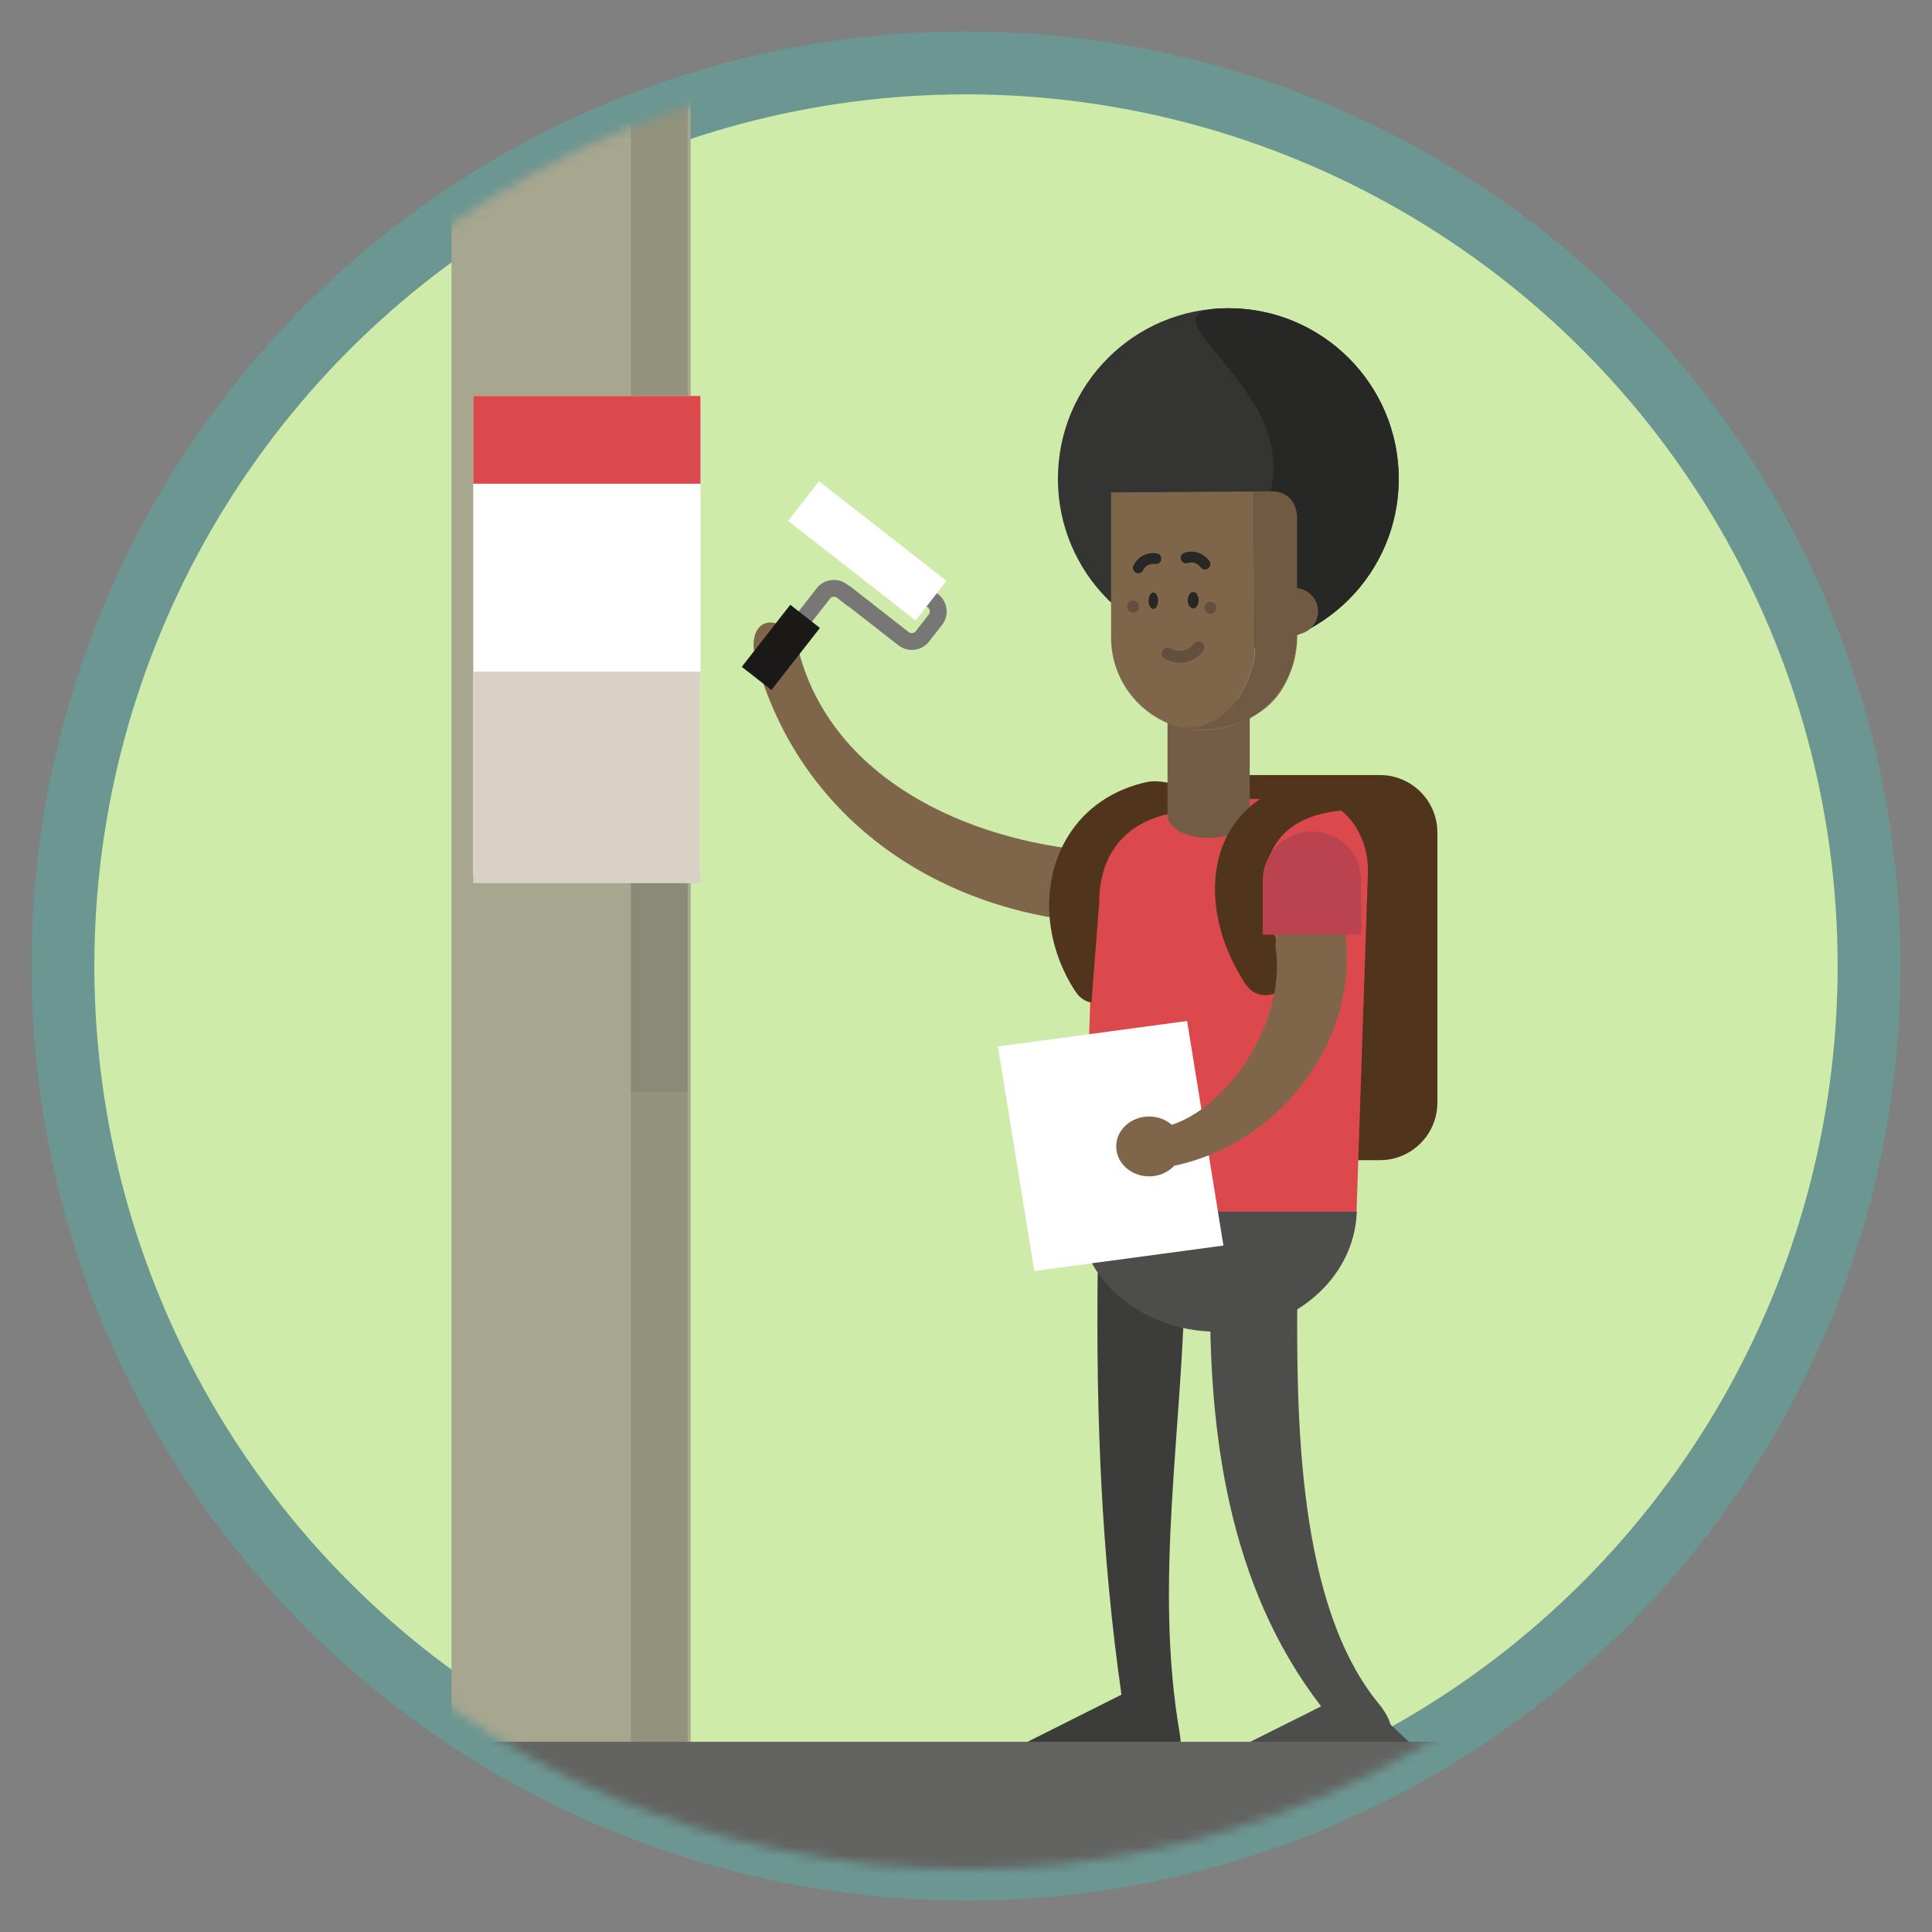 <?xml version="1.0" encoding="UTF-8" standalone="no"?>
<svg width="215px" height="215px" viewBox="0 0 215 215" version="1.1" xmlns="http://www.w3.org/2000/svg" xmlns:xlink="http://www.w3.org/1999/xlink" xmlns:sketch="http://www.bohemiancoding.com/sketch/ns">
    <rect x="0" y="0" width="215" height="215" fill="#808080" stroke="none"/>
    <!-- Generator: bin/sketchtool 1.4 (305) - http://www.bohemiancoding.com/sketch -->
    <title>Ilustração</title>
    <desc>Created with bin/sketchtool.</desc>
    <defs>
        <circle id="path-1" cx="100.5" cy="100.5" r="100.5"></circle>
    </defs>
    <g id="Page-1" stroke="none" stroke-width="1" fill="none" fill-rule="evenodd" sketch:type="MSPage">
        <g id="Adote-um-mapa02" sketch:type="MSArtboardGroup" transform="translate(-381, -177)">
            <g id="Ilustração" sketch:type="MSLayerGroup" transform="translate(388, 184)">
                <mask id="mask-2" sketch:name="Mask" fill="white">
                    <use xlink:href="#path-1"></use>
                </mask>
                <use id="Mask" stroke="#6C9691" stroke-width="7" fill="#CFEBA9" sketch:type="MSShapeGroup" xlink:href="#path-1"></use>
                <g id="Imported-Layers" mask="url(#mask-2)">
                    <g transform="translate(-6.884, -7.572)">
                        <path d="M131.153,193.397 C131.259,194.023 131.299,194.609 131.286,195.129 L131.272,195.369 L125.709,195.529 L125.67,195.355 C125.31,193.277 124.991,191.225 124.685,189.16 C122.449,173.546 121.863,158.331 122.036,142.503 C122.103,136.241 131.805,136.228 131.738,142.503 C131.538,159.423 128.265,176.557 131.153,193.397" id="Fill-1" fill="#3C3C3B" sketch:type="MSShapeGroup"></path>
                        <path d="M131.525,195.355 L131.272,195.369 L125.709,195.529 L111.124,195.968 L124.685,189.16 L124.858,189.08 L131.286,195.129 L131.525,195.355" id="Fill-2" fill="#3C3C3B" sketch:type="MSShapeGroup"></path>
                        <path d="M50.127,0.446 L76.743,0.446 L76.743,195.643 L50.127,195.643 L50.127,0.446 Z" id="Fill-3" fill="#A7A68E" sketch:type="MSShapeGroup"></path>
                        <path d="M70.089,195.643 L76.41,195.643 L76.41,195.959 L70.089,195.959 L70.089,195.643 Z" id="Fill-4" fill="#B0AD9E" sketch:type="MSShapeGroup"></path>
                        <path d="M70.089,195.643 L76.41,195.643 L76.41,122.127 L70.089,122.127 L70.089,195.643 Z M70.089,45.298 L76.41,45.298 L76.41,0.446 L70.089,0.446 L70.089,45.298 Z" id="Fill-5" fill="#92927D" sketch:type="MSShapeGroup"></path>
                        <path d="M121.327,95.26 C107.363,94.067 92.627,87.222 88.832,73.277 C87.48,68.308 82.629,68.915 83.984,73.895 C88.762,91.455 103.819,101.759 121.327,103.253 C126.459,103.692 126.417,95.694 121.327,95.26" id="Fill-6" fill="#7F664B" sketch:type="MSShapeGroup"></path>
                        <path d="M70.089,45.298 L76.41,45.298 L76.41,122.128 L70.089,122.128 L70.089,45.298 Z" id="Fill-9" fill="#8B8A77" sketch:type="MSShapeGroup"></path>
                        <path d="M52.552,44.632 L77.838,44.632 L77.838,98.145 L52.552,98.145 L52.552,44.632 Z" id="Fill-10" fill="#FFFFFF" sketch:type="MSShapeGroup"></path>
                        <path d="M52.552,44.632 L77.838,44.632 L77.838,54.403 L52.552,54.403 L52.552,44.632 Z" id="Fill-11" fill="#DC494D" sketch:type="MSShapeGroup"></path>
                        <path d="M52.552,75.317 L77.838,75.317 L77.838,98.854 L52.552,98.854 L52.552,75.317 Z" id="Fill-12" fill="#D8D1C4" sketch:type="MSShapeGroup"></path>
                        <path d="M159.841,123.275 C159.841,126.811 156.978,129.678 153.448,129.678 L135.152,129.678 C131.62,129.678 128.757,126.811 128.757,123.275 L128.757,93.224 C128.757,89.688 131.62,86.822 135.152,86.822 L153.448,86.822 C156.978,86.822 159.841,89.688 159.841,93.224 L159.841,123.275" id="Fill-13" fill="#50341C" sketch:type="MSShapeGroup"></path>
                        <path d="M151.582,94.302 C151.927,95.276 152.117,96.351 152.117,97.481 L150.859,135.006 C150.859,139.421 147.942,143 144.342,143 L126.957,143 C123.357,143 120.439,139.421 120.439,135.006 L121.698,97.481 C121.698,93.067 124.616,89.487 128.216,89.487 L145.601,89.487 C148.279,89.487 150.58,91.468 151.582,94.302" id="Fill-14" fill="#DC494D" sketch:type="MSShapeGroup"></path>
                        <path d="M150.866,135.417 C150.648,142.817 143.777,148.765 135.318,148.765 C131.024,148.765 127.135,147.233 124.322,144.743 C121.597,142.338 119.891,139.055 119.782,135.417 L150.866,135.417" id="Fill-16" fill="#4D4D4C" sketch:type="MSShapeGroup"></path>
                        <path d="M110.937,117.031 L131.988,114.191 L136.032,139.18 L114.983,142.019 L110.937,117.031 Z" id="Fill-17" fill="#FFFFFF" sketch:type="MSShapeGroup"></path>
                        <path d="M155.54,53.856 C155.54,64.341 147.049,72.841 136.576,72.841 C126.102,72.841 117.611,64.341 117.611,53.856 C117.611,43.37 126.102,34.87 136.576,34.87 C147.049,34.87 155.54,43.37 155.54,53.856" id="Fill-18" fill="#343433" sketch:type="MSShapeGroup"></path>
                        <path d="M155.54,53.856 C155.54,64.341 147.049,72.841 136.576,72.841 C126.102,72.841 141.615,63.058 141.615,52.573 C141.615,42.086 126.102,34.87 136.576,34.87 C147.049,34.87 155.54,43.37 155.54,53.856" id="Fill-19" fill="#272826" sketch:type="MSShapeGroup"></path>
                        <path d="M133.748,90.756 C124.964,90.756 122.183,95.939 122.209,101.015 L121.344,112.14 C120.691,112.033 120.053,111.647 119.586,110.941 C113.759,102.108 116.647,90.024 127.465,87.612 C130.806,86.866 137.181,90.756 133.748,90.756" id="Fill-22" fill="#50341C" sketch:type="MSShapeGroup"></path>
                        <path d="M138.959,91.332 C138.959,92.706 136.911,93.818 134.384,93.818 C131.859,93.818 129.81,92.706 129.81,91.332 L129.81,80.205 C129.81,78.832 131.859,77.72 134.384,77.72 C136.911,77.72 138.959,78.832 138.959,80.205 L138.959,91.332" id="Fill-23" fill="#745D47" sketch:type="MSShapeGroup"></path>
                        <path d="M144.852,87.527 C134.028,89.94 132.666,101.255 138.488,110.081 C140.38,112.95 144.884,110.313 143.086,107.392 C139.819,102.088 137.656,90.68 151.131,90.68 C154.564,90.68 148.195,86.782 144.852,87.527" id="Fill-24" fill="#50341C" sketch:type="MSShapeGroup"></path>
                        <path d="M149.575,104.19 C148.879,99.101 141.187,101.276 141.875,106.314 C142.982,114.425 136.17,124.805 128.869,126.125 C123.805,127.04 124.896,131.333 129.929,130.423 C142.057,128.231 151.251,116.461 149.575,104.19" id="Fill-25" fill="#7F664B" sketch:type="MSShapeGroup"></path>
                        <path d="M140.402,104.586 L140.402,98.59 C140.402,95.555 142.858,93.095 145.891,93.095 C148.922,93.095 151.381,95.555 151.381,98.59 L151.381,104.586" id="Fill-26" fill="#BB4350" sketch:type="MSShapeGroup"></path>
                        <path d="M146.557,68.599 C146.557,70.031 145.398,71.19 143.968,71.19 C142.538,71.19 141.38,70.031 141.38,68.599 C141.38,67.168 142.538,66.008 143.968,66.008 C145.398,66.008 146.557,67.168 146.557,68.599" id="Fill-27" fill="#715A44" sketch:type="MSShapeGroup"></path>
                        <path d="M139.67,80.098 C138.02,81.217 136.023,81.87 133.881,81.87 C133.082,81.87 132.297,81.777 131.552,81.604 C131.938,81.657 136.196,82.203 139.67,80.098" id="Fill-28" fill="#7F664B" sketch:type="MSShapeGroup"></path>
                        <path d="M131.552,81.604 L131.525,81.604 C126.947,80.538 123.527,76.421 123.527,71.505 L123.527,55.37 L139.404,55.264 L139.51,73.61 C139.51,73.61 138.352,81.577 131.552,81.604" id="Fill-29" fill="#7F664B" sketch:type="MSShapeGroup"></path>
                        <path d="M144.195,72.317 C144.128,73.37 143.888,74.369 143.516,75.302 C143.715,74.729 143.888,74.116 144.008,73.437 C144.075,73.063 144.141,72.677 144.195,72.317" id="Fill-30" fill="#7F664B" sketch:type="MSShapeGroup"></path>
                        <path d="M153.289,190.133 C144.298,179.185 144.16,158.484 144.248,144.672 C144.288,138.197 134.59,138.328 134.55,144.791 C134.446,161.559 137.072,178.526 147.857,191.657 C151.912,196.595 157.307,195.025 153.289,190.133" id="Fill-31" fill="#4D4D4C" sketch:type="MSShapeGroup"></path>
                        <path d="M150.535,188.642 L136.797,195.519 L157.203,194.913 L150.535,188.642" id="Fill-32" fill="#4D4D4C" sketch:type="MSShapeGroup"></path>
                        <path d="M131.419,128.151 C131.419,129.99 129.78,131.482 127.759,131.482 C125.737,131.482 124.099,129.99 124.099,128.151 C124.099,126.312 125.737,124.821 127.759,124.821 C129.78,124.821 131.419,126.312 131.419,128.151" id="Fill-33" fill="#7F664B" sketch:type="MSShapeGroup"></path>
                        <path d="M0.278,194.406 L199.014,194.406 L199.014,217.942 L0.278,217.942 L0.278,194.406 Z" id="Fill-34" fill="#636462" sketch:type="MSShapeGroup"></path>
                        <path d="M144.234,58.115 L144.234,71.505 C144.234,71.771 144.221,72.051 144.195,72.317 C144.141,72.677 144.075,73.063 144.008,73.437 C143.888,74.116 143.715,74.729 143.516,75.302 L143.409,75.555 C142.89,76.781 142.132,77.9 141.2,78.832 C140.734,79.299 140.229,79.725 139.67,80.098 C136.196,82.203 131.938,81.657 131.552,81.604 C138.352,81.577 139.51,73.61 139.51,73.61 L139.404,55.264 L141.373,55.251 C144.234,55.251 144.234,58.115 144.234,58.115" id="Fill-35" fill="#715A44" sketch:type="MSShapeGroup"></path>
                        <path d="M141.2,78.832 C142.132,77.9 142.89,76.781 143.409,75.555 C142.571,77.753 141.2,79.179 139.67,80.098 C140.229,79.725 140.734,79.299 141.2,78.832" id="Fill-36" fill="#715A44" sketch:type="MSShapeGroup"></path>
                        <path d="M128.76,67.42 C128.76,67.926 128.523,68.336 128.231,68.336 C127.941,68.336 127.704,67.926 127.704,67.42 C127.704,66.914 127.941,66.505 128.231,66.505 C128.523,66.505 128.76,66.914 128.76,67.42" id="Fill-37" fill="#272826" sketch:type="MSShapeGroup"></path>
                        <path d="M133.274,67.364 C133.274,67.87 133.001,68.28 132.668,68.28 C132.332,68.28 132.06,67.87 132.06,67.364 C132.06,66.858 132.332,66.449 132.668,66.449 C133.001,66.449 133.274,66.858 133.274,67.364" id="Fill-38" fill="#272826" sketch:type="MSShapeGroup"></path>
                        <path d="M125.985,67.421 C125.127,67.421 125.127,68.753 125.985,68.753 C126.842,68.753 126.842,67.421 125.985,67.421" id="Fill-39" fill="#624F3D" sketch:type="MSShapeGroup"></path>
                        <path d="M134.578,67.532 C133.72,67.532 133.72,68.864 134.578,68.864 C135.436,68.864 135.436,67.532 134.578,67.532" id="Fill-40" fill="#624F3D" sketch:type="MSShapeGroup"></path>
                        <path d="M127.111,64 L126.91,63.916 L127.108,64.006 L127.111,64 L126.91,63.916 L127.108,64.006 C127.111,63.996 127.205,63.805 127.388,63.64 C127.574,63.476 127.82,63.327 128.245,63.324 L128.451,63.336 C128.781,63.374 129.078,63.138 129.115,62.809 C129.154,62.481 128.917,62.183 128.589,62.145 L128.245,62.125 C127.449,62.121 126.857,62.474 126.513,62.817 C126.166,63.162 126.026,63.488 126.006,63.535 C125.878,63.84 126.021,64.192 126.326,64.32 C126.63,64.449 126.982,64.305 127.111,64" id="Fill-41" fill="#272826" sketch:type="MSShapeGroup"></path>
                        <path d="M132.093,63.218 L132.008,63.006 L132.087,63.222 L132.093,63.218 L132.008,63.006 L132.087,63.222 C132.093,63.218 132.258,63.162 132.469,63.163 C132.769,63.172 133.122,63.234 133.504,63.713 C133.709,63.974 134.084,64.021 134.345,63.817 C134.607,63.615 134.654,63.238 134.45,62.977 C133.842,62.181 133.025,61.955 132.469,61.964 C132.006,61.965 131.697,62.087 131.652,62.104 C131.343,62.227 131.194,62.574 131.316,62.882 C131.439,63.19 131.786,63.34 132.093,63.218" id="Fill-42" fill="#272826" sketch:type="MSShapeGroup"></path>
                        <path d="M129.574,73.916 C129.583,73.92 129.803,74.015 130.089,74.115 C130.385,74.211 130.704,74.322 131.087,74.332 C131.996,74.333 132.687,74.003 133.127,73.672 C133.571,73.339 133.781,73.013 133.813,72.966 C134.008,72.656 133.915,72.244 133.605,72.047 C133.294,71.851 132.884,71.944 132.687,72.255 L132.887,72.381 L132.691,72.248 L132.687,72.255 L132.887,72.381 L132.691,72.248 C132.684,72.259 132.545,72.457 132.281,72.641 C132.015,72.824 131.641,72.997 131.087,73 C131.054,73.006 130.749,72.94 130.524,72.856 L130.222,72.742 L130.102,72.693 C129.766,72.548 129.373,72.702 129.227,73.039 C129.082,73.378 129.236,73.77 129.574,73.916" id="Fill-43" fill="#624F3D" sketch:type="MSShapeGroup"></path>
                        <g id="Imported-Layers" stroke-width="1" fill="none" sketch:type="MSLayerGroup" transform="translate(92.5, 69) rotate(38) translate(-92.5, -69) translate(82, 58)">
                            <path d="M18.375,9.136 L10,9.136 L10,7.271 L18.375,7.271 C18.685,7.271 18.938,7.02 18.938,6.712 L18.938,4.35 C18.938,4.042 18.685,3.791 18.375,3.791 L10,3.791 L10,1.927 L18.375,1.927 C19.719,1.927 20.812,3.014 20.812,4.35 L20.812,6.712 C20.812,8.048 19.719,9.136 18.375,9.136" id="Fill-1" fill="#777776" sketch:type="MSShapeGroup"></path>
                            <path d="M9.188,17.68 L7.313,17.68 L7.313,9.726 C7.313,8.39 8.407,7.303 9.751,7.303 L11.375,7.303 L11.375,9.167 L9.751,9.167 C9.441,9.167 9.188,9.418 9.188,9.726 L9.188,17.68" id="Fill-2" fill="#777776" sketch:type="MSShapeGroup"></path>
                            <path d="M6.125,12.989 L10.312,12.989 L10.312,21.752 L6.125,21.752 L6.125,12.989 Z" id="Fill-3" fill="#1A1918" sketch:type="MSShapeGroup"></path>
                            <path d="M0.188,0.186 L18.188,0.186 L18.188,5.78 L0.188,5.78 L0.188,0.186 Z" id="Fill-4" fill="#FFFFFF" sketch:type="MSShapeGroup"></path>
                        </g>
                    </g>
                </g>
            </g>
        </g>
    </g>
</svg>